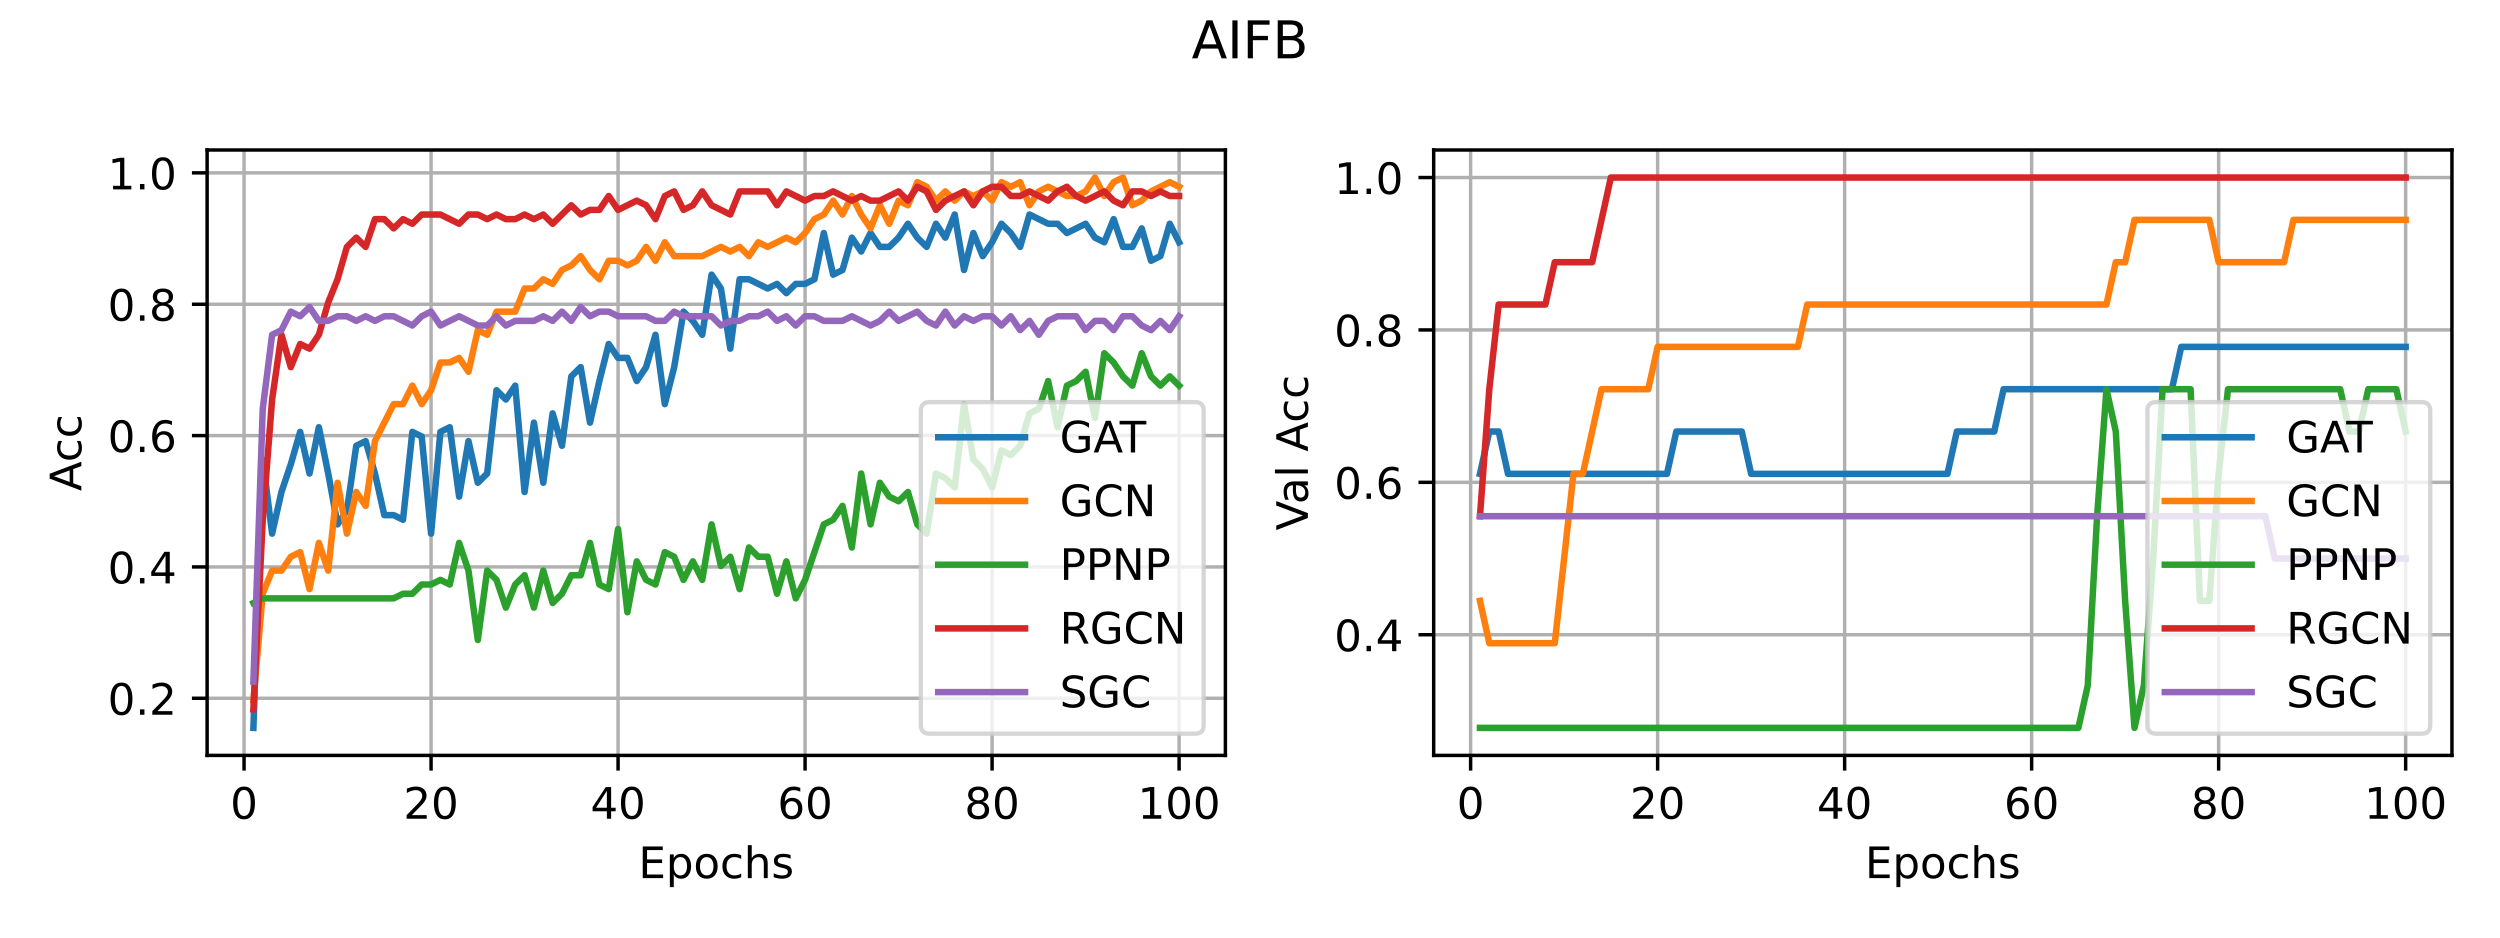 <?xml version="1.0" encoding="utf-8" standalone="no"?>
<!DOCTYPE svg PUBLIC "-//W3C//DTD SVG 1.1//EN"
  "http://www.w3.org/Graphics/SVG/1.1/DTD/svg11.dtd">
<!-- Created with matplotlib (https://matplotlib.org/) -->
<svg height="216pt" version="1.1" viewBox="0 0 576 216" width="576pt" xmlns="http://www.w3.org/2000/svg" xmlns:xlink="http://www.w3.org/1999/xlink">
 <defs>
  <style type="text/css">*{stroke-linecap:butt;stroke-linejoin:round;}</style>
 </defs>
 <g id="figure_1">
  <g id="patch_1">
   <path d="M 0 216 
L 576 216 
L 576 0 
L 0 0 
z
" style="fill:#ffffff;"/>
  </g>
  <g id="axes_1">
   <g id="patch_2">
    <path d="M 47.72 174.04 
L 282.328 174.04 
L 282.328 34.56 
L 47.72 34.56 
z
" style="fill:#ffffff;"/>
   </g>
   <g id="matplotlib.axis_1">
    <g id="xtick_1">
     <g id="line2d_1">
      <path clip-path="url(#p8d3423b5f6)" d="M 56.23 174.04 
L 56.23 34.56 
" style="fill:none;stroke:#b0b0b0;stroke-linecap:square;stroke-width:0.8;"/>
     </g>
     <g id="line2d_2">
      <defs>
       <path d="M 0 0 
L 0 3.5 
" id="mab9bb94456" style="stroke:#000000;stroke-width:0.8;"/>
      </defs>
      <g>
       <use style="stroke:#000000;stroke-width:0.8;" x="56.23" xlink:href="#mab9bb94456" y="174.04"/>
      </g>
     </g>
     <g id="text_1">
      <!-- 0 -->
      <g transform="translate(53.048 188.638)scale(0.1 -0.1)">
       <defs>
        <path d="M 31.781 66.406 
Q 24.172 66.406 20.328 58.906 
Q 16.5 51.422 16.5 36.375 
Q 16.5 21.391 20.328 13.891 
Q 24.172 6.391 31.781 6.391 
Q 39.453 6.391 43.281 13.891 
Q 47.125 21.391 47.125 36.375 
Q 47.125 51.422 43.281 58.906 
Q 39.453 66.406 31.781 66.406 
z
M 31.781 74.219 
Q 44.047 74.219 50.516 64.516 
Q 56.984 54.828 56.984 36.375 
Q 56.984 17.969 50.516 8.266 
Q 44.047 -1.422 31.781 -1.422 
Q 19.531 -1.422 13.062 8.266 
Q 6.594 17.969 6.594 36.375 
Q 6.594 54.828 13.062 64.516 
Q 19.531 74.219 31.781 74.219 
z
" id="DejaVuSans-48"/>
       </defs>
       <use xlink:href="#DejaVuSans-48"/>
      </g>
     </g>
    </g>
    <g id="xtick_2">
     <g id="line2d_3">
      <path clip-path="url(#p8d3423b5f6)" d="M 99.317 174.04 
L 99.317 34.56 
" style="fill:none;stroke:#b0b0b0;stroke-linecap:square;stroke-width:0.8;"/>
     </g>
     <g id="line2d_4">
      <g>
       <use style="stroke:#000000;stroke-width:0.8;" x="99.317" xlink:href="#mab9bb94456" y="174.04"/>
      </g>
     </g>
     <g id="text_2">
      <!-- 20 -->
      <g transform="translate(92.954 188.638)scale(0.1 -0.1)">
       <defs>
        <path d="M 19.188 8.297 
L 53.609 8.297 
L 53.609 0 
L 7.328 0 
L 7.328 8.297 
Q 12.938 14.109 22.625 23.891 
Q 32.328 33.688 34.812 36.531 
Q 39.547 41.844 41.422 45.531 
Q 43.312 49.219 43.312 52.781 
Q 43.312 58.594 39.234 62.25 
Q 35.156 65.922 28.609 65.922 
Q 23.969 65.922 18.812 64.312 
Q 13.672 62.703 7.812 59.422 
L 7.812 69.391 
Q 13.766 71.781 18.938 73 
Q 24.125 74.219 28.422 74.219 
Q 39.75 74.219 46.484 68.547 
Q 53.219 62.891 53.219 53.422 
Q 53.219 48.922 51.531 44.891 
Q 49.859 40.875 45.406 35.406 
Q 44.188 33.984 37.641 27.219 
Q 31.109 20.453 19.188 8.297 
z
" id="DejaVuSans-50"/>
       </defs>
       <use xlink:href="#DejaVuSans-50"/>
       <use x="63.623" xlink:href="#DejaVuSans-48"/>
      </g>
     </g>
    </g>
    <g id="xtick_3">
     <g id="line2d_5">
      <path clip-path="url(#p8d3423b5f6)" d="M 142.403 174.04 
L 142.403 34.56 
" style="fill:none;stroke:#b0b0b0;stroke-linecap:square;stroke-width:0.8;"/>
     </g>
     <g id="line2d_6">
      <g>
       <use style="stroke:#000000;stroke-width:0.8;" x="142.403" xlink:href="#mab9bb94456" y="174.04"/>
      </g>
     </g>
     <g id="text_3">
      <!-- 40 -->
      <g transform="translate(136.041 188.638)scale(0.1 -0.1)">
       <defs>
        <path d="M 37.797 64.312 
L 12.891 25.391 
L 37.797 25.391 
z
M 35.203 72.906 
L 47.609 72.906 
L 47.609 25.391 
L 58.016 25.391 
L 58.016 17.188 
L 47.609 17.188 
L 47.609 0 
L 37.797 0 
L 37.797 17.188 
L 4.891 17.188 
L 4.891 26.703 
z
" id="DejaVuSans-52"/>
       </defs>
       <use xlink:href="#DejaVuSans-52"/>
       <use x="63.623" xlink:href="#DejaVuSans-48"/>
      </g>
     </g>
    </g>
    <g id="xtick_4">
     <g id="line2d_7">
      <path clip-path="url(#p8d3423b5f6)" d="M 185.49 174.04 
L 185.49 34.56 
" style="fill:none;stroke:#b0b0b0;stroke-linecap:square;stroke-width:0.8;"/>
     </g>
     <g id="line2d_8">
      <g>
       <use style="stroke:#000000;stroke-width:0.8;" x="185.49" xlink:href="#mab9bb94456" y="174.04"/>
      </g>
     </g>
     <g id="text_4">
      <!-- 60 -->
      <g transform="translate(179.128 188.638)scale(0.1 -0.1)">
       <defs>
        <path d="M 33.016 40.375 
Q 26.375 40.375 22.484 35.828 
Q 18.609 31.297 18.609 23.391 
Q 18.609 15.531 22.484 10.953 
Q 26.375 6.391 33.016 6.391 
Q 39.656 6.391 43.531 10.953 
Q 47.406 15.531 47.406 23.391 
Q 47.406 31.297 43.531 35.828 
Q 39.656 40.375 33.016 40.375 
z
M 52.594 71.297 
L 52.594 62.312 
Q 48.875 64.062 45.094 64.984 
Q 41.312 65.922 37.594 65.922 
Q 27.828 65.922 22.672 59.328 
Q 17.531 52.734 16.797 39.406 
Q 19.672 43.656 24.016 45.922 
Q 28.375 48.188 33.594 48.188 
Q 44.578 48.188 50.953 41.516 
Q 57.328 34.859 57.328 23.391 
Q 57.328 12.156 50.688 5.359 
Q 44.047 -1.422 33.016 -1.422 
Q 20.359 -1.422 13.672 8.266 
Q 6.984 17.969 6.984 36.375 
Q 6.984 53.656 15.188 63.938 
Q 23.391 74.219 37.203 74.219 
Q 40.922 74.219 44.703 73.484 
Q 48.484 72.75 52.594 71.297 
z
" id="DejaVuSans-54"/>
       </defs>
       <use xlink:href="#DejaVuSans-54"/>
       <use x="63.623" xlink:href="#DejaVuSans-48"/>
      </g>
     </g>
    </g>
    <g id="xtick_5">
     <g id="line2d_9">
      <path clip-path="url(#p8d3423b5f6)" d="M 228.577 174.04 
L 228.577 34.56 
" style="fill:none;stroke:#b0b0b0;stroke-linecap:square;stroke-width:0.8;"/>
     </g>
     <g id="line2d_10">
      <g>
       <use style="stroke:#000000;stroke-width:0.8;" x="228.577" xlink:href="#mab9bb94456" y="174.04"/>
      </g>
     </g>
     <g id="text_5">
      <!-- 80 -->
      <g transform="translate(222.215 188.638)scale(0.1 -0.1)">
       <defs>
        <path d="M 31.781 34.625 
Q 24.75 34.625 20.719 30.859 
Q 16.703 27.094 16.703 20.516 
Q 16.703 13.922 20.719 10.156 
Q 24.75 6.391 31.781 6.391 
Q 38.812 6.391 42.859 10.172 
Q 46.922 13.969 46.922 20.516 
Q 46.922 27.094 42.891 30.859 
Q 38.875 34.625 31.781 34.625 
z
M 21.922 38.812 
Q 15.578 40.375 12.031 44.719 
Q 8.5 49.078 8.5 55.328 
Q 8.5 64.062 14.719 69.141 
Q 20.953 74.219 31.781 74.219 
Q 42.672 74.219 48.875 69.141 
Q 55.078 64.062 55.078 55.328 
Q 55.078 49.078 51.531 44.719 
Q 48 40.375 41.703 38.812 
Q 48.828 37.156 52.797 32.312 
Q 56.781 27.484 56.781 20.516 
Q 56.781 9.906 50.312 4.234 
Q 43.844 -1.422 31.781 -1.422 
Q 19.734 -1.422 13.25 4.234 
Q 6.781 9.906 6.781 20.516 
Q 6.781 27.484 10.781 32.312 
Q 14.797 37.156 21.922 38.812 
z
M 18.312 54.391 
Q 18.312 48.734 21.844 45.562 
Q 25.391 42.391 31.781 42.391 
Q 38.141 42.391 41.719 45.562 
Q 45.312 48.734 45.312 54.391 
Q 45.312 60.062 41.719 63.234 
Q 38.141 66.406 31.781 66.406 
Q 25.391 66.406 21.844 63.234 
Q 18.312 60.062 18.312 54.391 
z
" id="DejaVuSans-56"/>
       </defs>
       <use xlink:href="#DejaVuSans-56"/>
       <use x="63.623" xlink:href="#DejaVuSans-48"/>
      </g>
     </g>
    </g>
    <g id="xtick_6">
     <g id="line2d_11">
      <path clip-path="url(#p8d3423b5f6)" d="M 271.664 174.04 
L 271.664 34.56 
" style="fill:none;stroke:#b0b0b0;stroke-linecap:square;stroke-width:0.8;"/>
     </g>
     <g id="line2d_12">
      <g>
       <use style="stroke:#000000;stroke-width:0.8;" x="271.664" xlink:href="#mab9bb94456" y="174.04"/>
      </g>
     </g>
     <g id="text_6">
      <!-- 100 -->
      <g transform="translate(262.12 188.638)scale(0.1 -0.1)">
       <defs>
        <path d="M 12.406 8.297 
L 28.516 8.297 
L 28.516 63.922 
L 10.984 60.406 
L 10.984 69.391 
L 28.422 72.906 
L 38.281 72.906 
L 38.281 8.297 
L 54.391 8.297 
L 54.391 0 
L 12.406 0 
z
" id="DejaVuSans-49"/>
       </defs>
       <use xlink:href="#DejaVuSans-49"/>
       <use x="63.623" xlink:href="#DejaVuSans-48"/>
       <use x="127.246" xlink:href="#DejaVuSans-48"/>
      </g>
     </g>
    </g>
    <g id="text_7">
     <!-- Epochs -->
     <g transform="translate(147.108 202.317)scale(0.1 -0.1)">
      <defs>
       <path d="M 9.812 72.906 
L 55.906 72.906 
L 55.906 64.594 
L 19.672 64.594 
L 19.672 43.016 
L 54.391 43.016 
L 54.391 34.719 
L 19.672 34.719 
L 19.672 8.297 
L 56.781 8.297 
L 56.781 0 
L 9.812 0 
z
" id="DejaVuSans-69"/>
       <path d="M 18.109 8.203 
L 18.109 -20.797 
L 9.078 -20.797 
L 9.078 54.688 
L 18.109 54.688 
L 18.109 46.391 
Q 20.953 51.266 25.266 53.625 
Q 29.594 56 35.594 56 
Q 45.562 56 51.781 48.094 
Q 58.016 40.188 58.016 27.297 
Q 58.016 14.406 51.781 6.484 
Q 45.562 -1.422 35.594 -1.422 
Q 29.594 -1.422 25.266 0.953 
Q 20.953 3.328 18.109 8.203 
z
M 48.688 27.297 
Q 48.688 37.203 44.609 42.844 
Q 40.531 48.484 33.406 48.484 
Q 26.266 48.484 22.188 42.844 
Q 18.109 37.203 18.109 27.297 
Q 18.109 17.391 22.188 11.75 
Q 26.266 6.109 33.406 6.109 
Q 40.531 6.109 44.609 11.75 
Q 48.688 17.391 48.688 27.297 
z
" id="DejaVuSans-112"/>
       <path d="M 30.609 48.391 
Q 23.391 48.391 19.188 42.75 
Q 14.984 37.109 14.984 27.297 
Q 14.984 17.484 19.156 11.844 
Q 23.344 6.203 30.609 6.203 
Q 37.797 6.203 41.984 11.859 
Q 46.188 17.531 46.188 27.297 
Q 46.188 37.016 41.984 42.703 
Q 37.797 48.391 30.609 48.391 
z
M 30.609 56 
Q 42.328 56 49.016 48.375 
Q 55.719 40.766 55.719 27.297 
Q 55.719 13.875 49.016 6.219 
Q 42.328 -1.422 30.609 -1.422 
Q 18.844 -1.422 12.172 6.219 
Q 5.516 13.875 5.516 27.297 
Q 5.516 40.766 12.172 48.375 
Q 18.844 56 30.609 56 
z
" id="DejaVuSans-111"/>
       <path d="M 48.781 52.594 
L 48.781 44.188 
Q 44.969 46.297 41.141 47.344 
Q 37.312 48.391 33.406 48.391 
Q 24.656 48.391 19.812 42.844 
Q 14.984 37.312 14.984 27.297 
Q 14.984 17.281 19.812 11.734 
Q 24.656 6.203 33.406 6.203 
Q 37.312 6.203 41.141 7.25 
Q 44.969 8.297 48.781 10.406 
L 48.781 2.094 
Q 45.016 0.344 40.984 -0.531 
Q 36.969 -1.422 32.422 -1.422 
Q 20.062 -1.422 12.781 6.344 
Q 5.516 14.109 5.516 27.297 
Q 5.516 40.672 12.859 48.328 
Q 20.219 56 33.016 56 
Q 37.156 56 41.109 55.141 
Q 45.062 54.297 48.781 52.594 
z
" id="DejaVuSans-99"/>
       <path d="M 54.891 33.016 
L 54.891 0 
L 45.906 0 
L 45.906 32.719 
Q 45.906 40.484 42.875 44.328 
Q 39.844 48.188 33.797 48.188 
Q 26.516 48.188 22.312 43.547 
Q 18.109 38.922 18.109 30.906 
L 18.109 0 
L 9.078 0 
L 9.078 75.984 
L 18.109 75.984 
L 18.109 46.188 
Q 21.344 51.125 25.703 53.562 
Q 30.078 56 35.797 56 
Q 45.219 56 50.047 50.172 
Q 54.891 44.344 54.891 33.016 
z
" id="DejaVuSans-104"/>
       <path d="M 44.281 53.078 
L 44.281 44.578 
Q 40.484 46.531 36.375 47.5 
Q 32.281 48.484 27.875 48.484 
Q 21.188 48.484 17.844 46.438 
Q 14.5 44.391 14.5 40.281 
Q 14.5 37.156 16.891 35.375 
Q 19.281 33.594 26.516 31.984 
L 29.594 31.297 
Q 39.156 29.25 43.188 25.516 
Q 47.219 21.781 47.219 15.094 
Q 47.219 7.469 41.188 3.016 
Q 35.156 -1.422 24.609 -1.422 
Q 20.219 -1.422 15.453 -0.562 
Q 10.688 0.297 5.422 2 
L 5.422 11.281 
Q 10.406 8.688 15.234 7.391 
Q 20.062 6.109 24.812 6.109 
Q 31.156 6.109 34.562 8.281 
Q 37.984 10.453 37.984 14.406 
Q 37.984 18.062 35.516 20.016 
Q 33.062 21.969 24.703 23.781 
L 21.578 24.516 
Q 13.234 26.266 9.516 29.906 
Q 5.812 33.547 5.812 39.891 
Q 5.812 47.609 11.281 51.797 
Q 16.75 56 26.812 56 
Q 31.781 56 36.172 55.266 
Q 40.578 54.547 44.281 53.078 
z
" id="DejaVuSans-115"/>
      </defs>
      <use xlink:href="#DejaVuSans-69"/>
      <use x="63.184" xlink:href="#DejaVuSans-112"/>
      <use x="126.66" xlink:href="#DejaVuSans-111"/>
      <use x="187.842" xlink:href="#DejaVuSans-99"/>
      <use x="242.822" xlink:href="#DejaVuSans-104"/>
      <use x="306.201" xlink:href="#DejaVuSans-115"/>
     </g>
    </g>
   </g>
   <g id="matplotlib.axis_2">
    <g id="ytick_1">
     <g id="line2d_13">
      <path clip-path="url(#p8d3423b5f6)" d="M 47.72 160.881 
L 282.328 160.881 
" style="fill:none;stroke:#b0b0b0;stroke-linecap:square;stroke-width:0.8;"/>
     </g>
     <g id="line2d_14">
      <defs>
       <path d="M 0 0 
L -3.5 0 
" id="m5cc65607dd" style="stroke:#000000;stroke-width:0.8;"/>
      </defs>
      <g>
       <use style="stroke:#000000;stroke-width:0.8;" x="47.72" xlink:href="#m5cc65607dd" y="160.881"/>
      </g>
     </g>
     <g id="text_8">
      <!-- 0.2 -->
      <g transform="translate(24.817 164.68)scale(0.1 -0.1)">
       <defs>
        <path d="M 10.688 12.406 
L 21 12.406 
L 21 0 
L 10.688 0 
z
" id="DejaVuSans-46"/>
       </defs>
       <use xlink:href="#DejaVuSans-48"/>
       <use x="63.623" xlink:href="#DejaVuSans-46"/>
       <use x="95.41" xlink:href="#DejaVuSans-50"/>
      </g>
     </g>
    </g>
    <g id="ytick_2">
     <g id="line2d_15">
      <path clip-path="url(#p8d3423b5f6)" d="M 47.72 130.619 
L 282.328 130.619 
" style="fill:none;stroke:#b0b0b0;stroke-linecap:square;stroke-width:0.8;"/>
     </g>
     <g id="line2d_16">
      <g>
       <use style="stroke:#000000;stroke-width:0.8;" x="47.72" xlink:href="#m5cc65607dd" y="130.619"/>
      </g>
     </g>
     <g id="text_9">
      <!-- 0.4 -->
      <g transform="translate(24.817 134.418)scale(0.1 -0.1)">
       <use xlink:href="#DejaVuSans-48"/>
       <use x="63.623" xlink:href="#DejaVuSans-46"/>
       <use x="95.41" xlink:href="#DejaVuSans-52"/>
      </g>
     </g>
    </g>
    <g id="ytick_3">
     <g id="line2d_17">
      <path clip-path="url(#p8d3423b5f6)" d="M 47.72 100.357 
L 282.328 100.357 
" style="fill:none;stroke:#b0b0b0;stroke-linecap:square;stroke-width:0.8;"/>
     </g>
     <g id="line2d_18">
      <g>
       <use style="stroke:#000000;stroke-width:0.8;" x="47.72" xlink:href="#m5cc65607dd" y="100.357"/>
      </g>
     </g>
     <g id="text_10">
      <!-- 0.6 -->
      <g transform="translate(24.817 104.157)scale(0.1 -0.1)">
       <use xlink:href="#DejaVuSans-48"/>
       <use x="63.623" xlink:href="#DejaVuSans-46"/>
       <use x="95.41" xlink:href="#DejaVuSans-54"/>
      </g>
     </g>
    </g>
    <g id="ytick_4">
     <g id="line2d_19">
      <path clip-path="url(#p8d3423b5f6)" d="M 47.72 70.096 
L 282.328 70.096 
" style="fill:none;stroke:#b0b0b0;stroke-linecap:square;stroke-width:0.8;"/>
     </g>
     <g id="line2d_20">
      <g>
       <use style="stroke:#000000;stroke-width:0.8;" x="47.72" xlink:href="#m5cc65607dd" y="70.096"/>
      </g>
     </g>
     <g id="text_11">
      <!-- 0.8 -->
      <g transform="translate(24.817 73.895)scale(0.1 -0.1)">
       <use xlink:href="#DejaVuSans-48"/>
       <use x="63.623" xlink:href="#DejaVuSans-46"/>
       <use x="95.41" xlink:href="#DejaVuSans-56"/>
      </g>
     </g>
    </g>
    <g id="ytick_5">
     <g id="line2d_21">
      <path clip-path="url(#p8d3423b5f6)" d="M 47.72 39.834 
L 282.328 39.834 
" style="fill:none;stroke:#b0b0b0;stroke-linecap:square;stroke-width:0.8;"/>
     </g>
     <g id="line2d_22">
      <g>
       <use style="stroke:#000000;stroke-width:0.8;" x="47.72" xlink:href="#m5cc65607dd" y="39.834"/>
      </g>
     </g>
     <g id="text_12">
      <!-- 1.0 -->
      <g transform="translate(24.817 43.634)scale(0.1 -0.1)">
       <use xlink:href="#DejaVuSans-49"/>
       <use x="63.623" xlink:href="#DejaVuSans-46"/>
       <use x="95.41" xlink:href="#DejaVuSans-48"/>
      </g>
     </g>
    </g>
    <g id="text_13">
     <!-- Acc -->
     <g transform="translate(18.737 113.131)rotate(-90)scale(0.1 -0.1)">
      <defs>
       <path d="M 34.188 63.188 
L 20.797 26.906 
L 47.609 26.906 
z
M 28.609 72.906 
L 39.797 72.906 
L 67.578 0 
L 57.328 0 
L 50.688 18.703 
L 17.828 18.703 
L 11.188 0 
L 0.781 0 
z
" id="DejaVuSans-65"/>
      </defs>
      <use xlink:href="#DejaVuSans-65"/>
      <use x="66.658" xlink:href="#DejaVuSans-99"/>
      <use x="121.639" xlink:href="#DejaVuSans-99"/>
     </g>
    </g>
   </g>
   <g id="line2d_23">
    <path clip-path="url(#p8d3423b5f6)" d="M 58.384 167.7 
L 60.538 105.898 
L 62.693 122.947 
L 64.847 113.357 
L 67.001 106.964 
L 69.156 99.505 
L 71.31 109.095 
L 73.464 98.439 
L 75.619 109.095 
L 77.773 120.816 
L 79.927 117.619 
L 82.082 102.702 
L 84.236 101.636 
L 86.39 109.095 
L 88.545 118.685 
L 90.699 118.685 
L 92.854 119.75 
L 95.008 99.505 
L 97.162 100.571 
L 99.317 122.947 
L 101.471 99.505 
L 103.625 98.439 
L 105.78 114.423 
L 107.934 101.636 
L 110.088 111.226 
L 112.243 109.095 
L 114.397 89.915 
L 116.551 92.046 
L 118.706 88.85 
L 120.86 113.357 
L 123.014 97.374 
L 125.169 111.226 
L 127.323 95.243 
L 129.477 102.702 
L 131.632 86.718 
L 133.786 84.587 
L 135.94 97.374 
L 138.095 87.784 
L 140.249 79.26 
L 142.403 82.456 
L 144.558 82.456 
L 146.712 87.784 
L 148.866 84.587 
L 151.021 77.129 
L 153.175 93.112 
L 155.33 84.587 
L 157.484 71.801 
L 159.638 73.932 
L 161.793 77.129 
L 163.947 63.276 
L 166.101 66.473 
L 168.256 80.325 
L 170.41 64.342 
L 172.564 64.342 
L 174.719 65.408 
L 176.873 66.473 
L 179.027 65.408 
L 181.182 67.539 
L 183.336 65.408 
L 185.49 65.408 
L 187.645 64.342 
L 189.799 53.687 
L 191.953 63.276 
L 194.108 62.211 
L 196.262 54.752 
L 198.416 57.949 
L 200.571 53.687 
L 202.725 56.883 
L 204.879 56.883 
L 207.034 54.752 
L 209.188 51.555 
L 211.342 54.752 
L 213.497 56.883 
L 215.651 51.555 
L 217.806 54.752 
L 219.96 49.424 
L 222.114 62.211 
L 224.269 53.687 
L 226.423 59.014 
L 228.577 55.818 
L 230.732 51.555 
L 232.886 53.687 
L 235.04 56.883 
L 237.195 49.424 
L 239.349 50.49 
L 241.503 51.555 
L 243.658 51.555 
L 245.812 53.687 
L 247.966 52.621 
L 250.121 51.555 
L 252.275 54.752 
L 254.429 55.818 
L 256.584 50.49 
L 258.738 56.883 
L 260.892 56.883 
L 263.047 52.621 
L 265.201 60.08 
L 267.355 59.014 
L 269.51 51.555 
L 271.664 55.818 
" style="fill:none;stroke:#1f77b4;stroke-linecap:square;stroke-width:1.5;"/>
   </g>
   <g id="line2d_24">
    <path clip-path="url(#p8d3423b5f6)" d="M 58.384 161.307 
L 60.538 136.799 
L 62.693 131.471 
L 64.847 131.471 
L 67.001 128.275 
L 69.156 127.209 
L 71.31 135.734 
L 73.464 125.078 
L 75.619 131.471 
L 77.773 111.226 
L 79.927 122.947 
L 82.082 113.357 
L 84.236 116.554 
L 86.39 101.636 
L 88.545 97.374 
L 90.699 93.112 
L 92.854 93.112 
L 95.008 88.85 
L 97.162 93.112 
L 99.317 89.915 
L 101.471 83.522 
L 103.625 83.522 
L 105.78 82.456 
L 107.934 85.653 
L 110.088 76.063 
L 112.243 77.129 
L 114.397 71.801 
L 116.551 71.801 
L 118.706 71.801 
L 120.86 66.473 
L 123.014 66.473 
L 125.169 64.342 
L 127.323 65.408 
L 129.477 62.211 
L 131.632 61.145 
L 133.786 59.014 
L 135.94 62.211 
L 138.095 64.342 
L 140.249 60.08 
L 142.403 60.08 
L 144.558 61.145 
L 146.712 60.08 
L 148.866 56.883 
L 151.021 60.08 
L 153.175 55.818 
L 155.33 59.014 
L 157.484 59.014 
L 159.638 59.014 
L 161.793 59.014 
L 163.947 57.949 
L 166.101 56.883 
L 168.256 57.949 
L 170.41 56.883 
L 172.564 59.014 
L 174.719 55.818 
L 176.873 56.883 
L 179.027 55.818 
L 181.182 54.752 
L 183.336 55.818 
L 185.49 53.687 
L 187.645 50.49 
L 189.799 49.424 
L 191.953 46.228 
L 194.108 49.424 
L 196.262 45.162 
L 198.416 49.424 
L 200.571 52.621 
L 202.725 47.293 
L 204.879 51.555 
L 207.034 46.228 
L 209.188 47.293 
L 211.342 41.966 
L 213.497 43.031 
L 215.651 46.228 
L 217.806 44.097 
L 219.96 46.228 
L 222.114 44.097 
L 224.269 45.162 
L 226.423 44.097 
L 228.577 46.228 
L 230.732 41.966 
L 232.886 43.031 
L 235.04 41.966 
L 237.195 47.293 
L 239.349 44.097 
L 241.503 43.031 
L 243.658 44.097 
L 245.812 45.162 
L 247.966 45.162 
L 250.121 44.097 
L 252.275 40.9 
L 254.429 45.162 
L 256.584 41.966 
L 258.738 40.9 
L 260.892 47.293 
L 263.047 46.228 
L 265.201 44.097 
L 267.355 43.031 
L 269.51 41.966 
L 271.664 43.031 
" style="fill:none;stroke:#ff7f0e;stroke-linecap:square;stroke-width:1.5;"/>
   </g>
   <g id="line2d_25">
    <path clip-path="url(#p8d3423b5f6)" d="M 58.384 138.93 
L 60.538 137.865 
L 62.693 137.865 
L 64.847 137.865 
L 67.001 137.865 
L 69.156 137.865 
L 71.31 137.865 
L 73.464 137.865 
L 75.619 137.865 
L 77.773 137.865 
L 79.927 137.865 
L 82.082 137.865 
L 84.236 137.865 
L 86.39 137.865 
L 88.545 137.865 
L 90.699 137.865 
L 92.854 136.799 
L 95.008 136.799 
L 97.162 134.668 
L 99.317 134.668 
L 101.471 133.603 
L 103.625 134.668 
L 105.78 125.078 
L 107.934 131.471 
L 110.088 147.455 
L 112.243 131.471 
L 114.397 133.603 
L 116.551 139.996 
L 118.706 134.668 
L 120.86 132.537 
L 123.014 139.996 
L 125.169 131.471 
L 127.323 138.93 
L 129.477 136.799 
L 131.632 132.537 
L 133.786 132.537 
L 135.94 125.078 
L 138.095 134.668 
L 140.249 135.734 
L 142.403 121.882 
L 144.558 141.061 
L 146.712 129.34 
L 148.866 133.603 
L 151.021 134.668 
L 153.175 127.209 
L 155.33 128.275 
L 157.484 133.603 
L 159.638 129.34 
L 161.793 133.603 
L 163.947 120.816 
L 166.101 130.406 
L 168.256 128.275 
L 170.41 135.734 
L 172.564 126.144 
L 174.719 128.275 
L 176.873 128.275 
L 179.027 136.799 
L 181.182 129.34 
L 183.336 137.865 
L 185.49 133.603 
L 187.645 127.209 
L 189.799 120.816 
L 191.953 119.75 
L 194.108 116.554 
L 196.262 126.144 
L 198.416 109.095 
L 200.571 120.816 
L 202.725 111.226 
L 204.879 114.423 
L 207.034 115.488 
L 209.188 113.357 
L 211.342 120.816 
L 213.497 122.947 
L 215.651 109.095 
L 217.806 110.161 
L 219.96 112.292 
L 222.114 93.112 
L 224.269 105.898 
L 226.423 108.029 
L 228.577 112.292 
L 230.732 103.767 
L 232.886 104.833 
L 235.04 102.702 
L 237.195 95.243 
L 239.349 94.177 
L 241.503 87.784 
L 243.658 98.439 
L 245.812 88.85 
L 247.966 87.784 
L 250.121 85.653 
L 252.275 96.308 
L 254.429 81.391 
L 256.584 83.522 
L 258.738 86.718 
L 260.892 88.85 
L 263.047 81.391 
L 265.201 86.718 
L 267.355 88.85 
L 269.51 86.718 
L 271.664 88.85 
" style="fill:none;stroke:#2ca02c;stroke-linecap:square;stroke-width:1.5;"/>
   </g>
   <g id="line2d_26">
    <path clip-path="url(#p8d3423b5f6)" d="M 58.384 163.438 
L 60.538 119.75 
L 62.693 92.046 
L 64.847 77.129 
L 67.001 84.587 
L 69.156 79.26 
L 71.31 80.325 
L 73.464 77.129 
L 75.619 69.67 
L 77.773 64.342 
L 79.927 56.883 
L 82.082 54.752 
L 84.236 56.883 
L 86.39 50.49 
L 88.545 50.49 
L 90.699 52.621 
L 92.854 50.49 
L 95.008 51.555 
L 97.162 49.424 
L 99.317 49.424 
L 101.471 49.424 
L 103.625 50.49 
L 105.78 51.555 
L 107.934 49.424 
L 110.088 49.424 
L 112.243 50.49 
L 114.397 49.424 
L 116.551 50.49 
L 118.706 50.49 
L 120.86 49.424 
L 123.014 50.49 
L 125.169 49.424 
L 127.323 51.555 
L 129.477 49.424 
L 131.632 47.293 
L 133.786 49.424 
L 135.94 48.359 
L 138.095 48.359 
L 140.249 45.162 
L 142.403 48.359 
L 144.558 47.293 
L 146.712 46.228 
L 148.866 47.293 
L 151.021 50.49 
L 153.175 45.162 
L 155.33 44.097 
L 157.484 48.359 
L 159.638 47.293 
L 161.793 44.097 
L 163.947 47.293 
L 166.101 48.359 
L 168.256 49.424 
L 170.41 44.097 
L 172.564 44.097 
L 174.719 44.097 
L 176.873 44.097 
L 179.027 47.293 
L 181.182 44.097 
L 183.336 45.162 
L 185.49 46.228 
L 187.645 45.162 
L 189.799 45.162 
L 191.953 44.097 
L 194.108 45.162 
L 196.262 46.228 
L 198.416 45.162 
L 200.571 46.228 
L 202.725 46.228 
L 204.879 45.162 
L 207.034 44.097 
L 209.188 46.228 
L 211.342 43.031 
L 213.497 44.097 
L 215.651 48.359 
L 217.806 46.228 
L 219.96 45.162 
L 222.114 44.097 
L 224.269 47.293 
L 226.423 44.097 
L 228.577 43.031 
L 230.732 43.031 
L 232.886 45.162 
L 235.04 45.162 
L 237.195 44.097 
L 239.349 45.162 
L 241.503 46.228 
L 243.658 44.097 
L 245.812 43.031 
L 247.966 45.162 
L 250.121 46.228 
L 252.275 45.162 
L 254.429 44.097 
L 256.584 46.228 
L 258.738 47.293 
L 260.892 44.097 
L 263.047 44.097 
L 265.201 45.162 
L 267.355 44.097 
L 269.51 45.162 
L 271.664 45.162 
" style="fill:none;stroke:#d62728;stroke-linecap:square;stroke-width:1.5;"/>
   </g>
   <g id="line2d_27">
    <path clip-path="url(#p8d3423b5f6)" d="M 58.384 157.045 
L 60.538 94.177 
L 62.693 77.129 
L 64.847 76.063 
L 67.001 71.801 
L 69.156 72.866 
L 71.31 70.735 
L 73.464 73.932 
L 75.619 73.932 
L 77.773 72.866 
L 79.927 72.866 
L 82.082 73.932 
L 84.236 72.866 
L 86.39 73.932 
L 88.545 72.866 
L 90.699 72.866 
L 92.854 73.932 
L 95.008 74.997 
L 97.162 72.866 
L 99.317 71.801 
L 101.471 74.997 
L 103.625 73.932 
L 105.78 72.866 
L 107.934 73.932 
L 110.088 74.997 
L 112.243 74.997 
L 114.397 72.866 
L 116.551 74.997 
L 118.706 73.932 
L 120.86 73.932 
L 123.014 73.932 
L 125.169 72.866 
L 127.323 73.932 
L 129.477 71.801 
L 131.632 73.932 
L 133.786 70.735 
L 135.94 72.866 
L 138.095 71.801 
L 140.249 71.801 
L 142.403 72.866 
L 144.558 72.866 
L 146.712 72.866 
L 148.866 72.866 
L 151.021 73.932 
L 153.175 73.932 
L 155.33 71.801 
L 157.484 72.866 
L 159.638 72.866 
L 161.793 72.866 
L 163.947 72.866 
L 166.101 74.997 
L 168.256 73.932 
L 170.41 73.932 
L 172.564 72.866 
L 174.719 72.866 
L 176.873 71.801 
L 179.027 73.932 
L 181.182 72.866 
L 183.336 74.997 
L 185.49 72.866 
L 187.645 72.866 
L 189.799 73.932 
L 191.953 73.932 
L 194.108 73.932 
L 196.262 72.866 
L 198.416 73.932 
L 200.571 74.997 
L 202.725 73.932 
L 204.879 71.801 
L 207.034 73.932 
L 209.188 72.866 
L 211.342 71.801 
L 213.497 73.932 
L 215.651 74.997 
L 217.806 71.801 
L 219.96 74.997 
L 222.114 72.866 
L 224.269 73.932 
L 226.423 72.866 
L 228.577 72.866 
L 230.732 74.997 
L 232.886 72.866 
L 235.04 76.063 
L 237.195 73.932 
L 239.349 77.129 
L 241.503 73.932 
L 243.658 72.866 
L 245.812 72.866 
L 247.966 72.866 
L 250.121 76.063 
L 252.275 73.932 
L 254.429 73.932 
L 256.584 76.063 
L 258.738 72.866 
L 260.892 72.866 
L 263.047 74.997 
L 265.201 76.063 
L 267.355 73.932 
L 269.51 76.063 
L 271.664 72.866 
" style="fill:none;stroke:#9467bd;stroke-linecap:square;stroke-width:1.5;"/>
   </g>
   <g id="patch_3">
    <path d="M 47.72 174.04 
L 47.72 34.56 
" style="fill:none;stroke:#000000;stroke-linecap:square;stroke-linejoin:miter;stroke-width:0.8;"/>
   </g>
   <g id="patch_4">
    <path d="M 282.328 174.04 
L 282.328 34.56 
" style="fill:none;stroke:#000000;stroke-linecap:square;stroke-linejoin:miter;stroke-width:0.8;"/>
   </g>
   <g id="patch_5">
    <path d="M 47.72 174.04 
L 282.328 174.04 
" style="fill:none;stroke:#000000;stroke-linecap:square;stroke-linejoin:miter;stroke-width:0.8;"/>
   </g>
   <g id="patch_6">
    <path d="M 47.72 34.56 
L 282.328 34.56 
" style="fill:none;stroke:#000000;stroke-linecap:square;stroke-linejoin:miter;stroke-width:0.8;"/>
   </g>
   <g id="legend_1">
    <g id="patch_7">
     <path d="M 214.167 169.04 
L 275.328 169.04 
Q 277.328 169.04 277.328 167.04 
L 277.328 94.649 
Q 277.328 92.649 275.328 92.649 
L 214.167 92.649 
Q 212.167 92.649 212.167 94.649 
L 212.167 167.04 
Q 212.167 169.04 214.167 169.04 
z
" style="fill:#ffffff;opacity:0.8;stroke:#cccccc;stroke-linejoin:miter;"/>
    </g>
    <g id="line2d_28">
     <path d="M 216.167 100.748 
L 236.167 100.748 
" style="fill:none;stroke:#1f77b4;stroke-linecap:square;stroke-width:1.5;"/>
    </g>
    <g id="line2d_29"/>
    <g id="text_14">
     <!-- GAT -->
     <g transform="translate(244.167 104.248)scale(0.1 -0.1)">
      <defs>
       <path d="M 59.516 10.406 
L 59.516 29.984 
L 43.406 29.984 
L 43.406 38.094 
L 69.281 38.094 
L 69.281 6.781 
Q 63.578 2.734 56.688 0.656 
Q 49.812 -1.422 42 -1.422 
Q 24.906 -1.422 15.25 8.562 
Q 5.609 18.562 5.609 36.375 
Q 5.609 54.25 15.25 64.234 
Q 24.906 74.219 42 74.219 
Q 49.125 74.219 55.547 72.453 
Q 61.969 70.703 67.391 67.281 
L 67.391 56.781 
Q 61.922 61.422 55.766 63.766 
Q 49.609 66.109 42.828 66.109 
Q 29.438 66.109 22.719 58.641 
Q 16.016 51.172 16.016 36.375 
Q 16.016 21.625 22.719 14.156 
Q 29.438 6.688 42.828 6.688 
Q 48.047 6.688 52.141 7.594 
Q 56.25 8.5 59.516 10.406 
z
" id="DejaVuSans-71"/>
       <path d="M -0.297 72.906 
L 61.375 72.906 
L 61.375 64.594 
L 35.5 64.594 
L 35.5 0 
L 25.594 0 
L 25.594 64.594 
L -0.297 64.594 
z
" id="DejaVuSans-84"/>
      </defs>
      <use xlink:href="#DejaVuSans-71"/>
      <use x="77.49" xlink:href="#DejaVuSans-65"/>
      <use x="138.148" xlink:href="#DejaVuSans-84"/>
     </g>
    </g>
    <g id="line2d_30">
     <path d="M 216.167 115.426 
L 236.167 115.426 
" style="fill:none;stroke:#ff7f0e;stroke-linecap:square;stroke-width:1.5;"/>
    </g>
    <g id="line2d_31"/>
    <g id="text_15">
     <!-- GCN -->
     <g transform="translate(244.167 118.926)scale(0.1 -0.1)">
      <defs>
       <path d="M 64.406 67.281 
L 64.406 56.891 
Q 59.422 61.531 53.781 63.812 
Q 48.141 66.109 41.797 66.109 
Q 29.297 66.109 22.656 58.469 
Q 16.016 50.828 16.016 36.375 
Q 16.016 21.969 22.656 14.328 
Q 29.297 6.688 41.797 6.688 
Q 48.141 6.688 53.781 8.984 
Q 59.422 11.281 64.406 15.922 
L 64.406 5.609 
Q 59.234 2.094 53.438 0.328 
Q 47.656 -1.422 41.219 -1.422 
Q 24.656 -1.422 15.125 8.703 
Q 5.609 18.844 5.609 36.375 
Q 5.609 53.953 15.125 64.078 
Q 24.656 74.219 41.219 74.219 
Q 47.75 74.219 53.531 72.484 
Q 59.328 70.75 64.406 67.281 
z
" id="DejaVuSans-67"/>
       <path d="M 9.812 72.906 
L 23.094 72.906 
L 55.422 11.922 
L 55.422 72.906 
L 64.984 72.906 
L 64.984 0 
L 51.703 0 
L 19.391 60.984 
L 19.391 0 
L 9.812 0 
z
" id="DejaVuSans-78"/>
      </defs>
      <use xlink:href="#DejaVuSans-71"/>
      <use x="77.49" xlink:href="#DejaVuSans-67"/>
      <use x="147.314" xlink:href="#DejaVuSans-78"/>
     </g>
    </g>
    <g id="line2d_32">
     <path d="M 216.167 130.104 
L 236.167 130.104 
" style="fill:none;stroke:#2ca02c;stroke-linecap:square;stroke-width:1.5;"/>
    </g>
    <g id="line2d_33"/>
    <g id="text_16">
     <!-- PPNP -->
     <g transform="translate(244.167 133.604)scale(0.1 -0.1)">
      <defs>
       <path d="M 19.672 64.797 
L 19.672 37.406 
L 32.078 37.406 
Q 38.969 37.406 42.719 40.969 
Q 46.484 44.531 46.484 51.125 
Q 46.484 57.672 42.719 61.234 
Q 38.969 64.797 32.078 64.797 
z
M 9.812 72.906 
L 32.078 72.906 
Q 44.344 72.906 50.609 67.359 
Q 56.891 61.812 56.891 51.125 
Q 56.891 40.328 50.609 34.812 
Q 44.344 29.297 32.078 29.297 
L 19.672 29.297 
L 19.672 0 
L 9.812 0 
z
" id="DejaVuSans-80"/>
      </defs>
      <use xlink:href="#DejaVuSans-80"/>
      <use x="60.303" xlink:href="#DejaVuSans-80"/>
      <use x="120.605" xlink:href="#DejaVuSans-78"/>
      <use x="195.41" xlink:href="#DejaVuSans-80"/>
     </g>
    </g>
    <g id="line2d_34">
     <path d="M 216.167 144.782 
L 236.167 144.782 
" style="fill:none;stroke:#d62728;stroke-linecap:square;stroke-width:1.5;"/>
    </g>
    <g id="line2d_35"/>
    <g id="text_17">
     <!-- RGCN -->
     <g transform="translate(244.167 148.282)scale(0.1 -0.1)">
      <defs>
       <path d="M 44.391 34.188 
Q 47.562 33.109 50.562 29.594 
Q 53.562 26.078 56.594 19.922 
L 66.609 0 
L 56 0 
L 46.688 18.703 
Q 43.062 26.031 39.672 28.422 
Q 36.281 30.812 30.422 30.812 
L 19.672 30.812 
L 19.672 0 
L 9.812 0 
L 9.812 72.906 
L 32.078 72.906 
Q 44.578 72.906 50.734 67.672 
Q 56.891 62.453 56.891 51.906 
Q 56.891 45.016 53.688 40.469 
Q 50.484 35.938 44.391 34.188 
z
M 19.672 64.797 
L 19.672 38.922 
L 32.078 38.922 
Q 39.203 38.922 42.844 42.219 
Q 46.484 45.516 46.484 51.906 
Q 46.484 58.297 42.844 61.547 
Q 39.203 64.797 32.078 64.797 
z
" id="DejaVuSans-82"/>
      </defs>
      <use xlink:href="#DejaVuSans-82"/>
      <use x="69.482" xlink:href="#DejaVuSans-71"/>
      <use x="146.973" xlink:href="#DejaVuSans-67"/>
      <use x="216.797" xlink:href="#DejaVuSans-78"/>
     </g>
    </g>
    <g id="line2d_36">
     <path d="M 216.167 159.46 
L 236.167 159.46 
" style="fill:none;stroke:#9467bd;stroke-linecap:square;stroke-width:1.5;"/>
    </g>
    <g id="line2d_37"/>
    <g id="text_18">
     <!-- SGC -->
     <g transform="translate(244.167 162.96)scale(0.1 -0.1)">
      <defs>
       <path d="M 53.516 70.516 
L 53.516 60.891 
Q 47.906 63.578 42.922 64.891 
Q 37.938 66.219 33.297 66.219 
Q 25.25 66.219 20.875 63.094 
Q 16.5 59.969 16.5 54.203 
Q 16.5 49.359 19.406 46.891 
Q 22.312 44.438 30.422 42.922 
L 36.375 41.703 
Q 47.406 39.594 52.656 34.297 
Q 57.906 29 57.906 20.125 
Q 57.906 9.516 50.797 4.047 
Q 43.703 -1.422 29.984 -1.422 
Q 24.812 -1.422 18.969 -0.25 
Q 13.141 0.922 6.891 3.219 
L 6.891 13.375 
Q 12.891 10.016 18.656 8.297 
Q 24.422 6.594 29.984 6.594 
Q 38.422 6.594 43.016 9.906 
Q 47.609 13.234 47.609 19.391 
Q 47.609 24.75 44.312 27.781 
Q 41.016 30.812 33.5 32.328 
L 27.484 33.5 
Q 16.453 35.688 11.516 40.375 
Q 6.594 45.062 6.594 53.422 
Q 6.594 63.094 13.406 68.656 
Q 20.219 74.219 32.172 74.219 
Q 37.312 74.219 42.625 73.281 
Q 47.953 72.359 53.516 70.516 
z
" id="DejaVuSans-83"/>
      </defs>
      <use xlink:href="#DejaVuSans-83"/>
      <use x="63.477" xlink:href="#DejaVuSans-71"/>
      <use x="140.967" xlink:href="#DejaVuSans-67"/>
     </g>
    </g>
   </g>
  </g>
  <g id="axes_2">
   <g id="patch_8">
    <path d="M 330.32 174.04 
L 564.928 174.04 
L 564.928 34.56 
L 330.32 34.56 
z
" style="fill:#ffffff;"/>
   </g>
   <g id="matplotlib.axis_3">
    <g id="xtick_7">
     <g id="line2d_38">
      <path clip-path="url(#p96877a8c0e)" d="M 338.83 174.04 
L 338.83 34.56 
" style="fill:none;stroke:#b0b0b0;stroke-linecap:square;stroke-width:0.8;"/>
     </g>
     <g id="line2d_39">
      <g>
       <use style="stroke:#000000;stroke-width:0.8;" x="338.83" xlink:href="#mab9bb94456" y="174.04"/>
      </g>
     </g>
     <g id="text_19">
      <!-- 0 -->
      <g transform="translate(335.648 188.638)scale(0.1 -0.1)">
       <use xlink:href="#DejaVuSans-48"/>
      </g>
     </g>
    </g>
    <g id="xtick_8">
     <g id="line2d_40">
      <path clip-path="url(#p96877a8c0e)" d="M 381.917 174.04 
L 381.917 34.56 
" style="fill:none;stroke:#b0b0b0;stroke-linecap:square;stroke-width:0.8;"/>
     </g>
     <g id="line2d_41">
      <g>
       <use style="stroke:#000000;stroke-width:0.8;" x="381.917" xlink:href="#mab9bb94456" y="174.04"/>
      </g>
     </g>
     <g id="text_20">
      <!-- 20 -->
      <g transform="translate(375.554 188.638)scale(0.1 -0.1)">
       <use xlink:href="#DejaVuSans-50"/>
       <use x="63.623" xlink:href="#DejaVuSans-48"/>
      </g>
     </g>
    </g>
    <g id="xtick_9">
     <g id="line2d_42">
      <path clip-path="url(#p96877a8c0e)" d="M 425.003 174.04 
L 425.003 34.56 
" style="fill:none;stroke:#b0b0b0;stroke-linecap:square;stroke-width:0.8;"/>
     </g>
     <g id="line2d_43">
      <g>
       <use style="stroke:#000000;stroke-width:0.8;" x="425.003" xlink:href="#mab9bb94456" y="174.04"/>
      </g>
     </g>
     <g id="text_21">
      <!-- 40 -->
      <g transform="translate(418.641 188.638)scale(0.1 -0.1)">
       <use xlink:href="#DejaVuSans-52"/>
       <use x="63.623" xlink:href="#DejaVuSans-48"/>
      </g>
     </g>
    </g>
    <g id="xtick_10">
     <g id="line2d_44">
      <path clip-path="url(#p96877a8c0e)" d="M 468.09 174.04 
L 468.09 34.56 
" style="fill:none;stroke:#b0b0b0;stroke-linecap:square;stroke-width:0.8;"/>
     </g>
     <g id="line2d_45">
      <g>
       <use style="stroke:#000000;stroke-width:0.8;" x="468.09" xlink:href="#mab9bb94456" y="174.04"/>
      </g>
     </g>
     <g id="text_22">
      <!-- 60 -->
      <g transform="translate(461.728 188.638)scale(0.1 -0.1)">
       <use xlink:href="#DejaVuSans-54"/>
       <use x="63.623" xlink:href="#DejaVuSans-48"/>
      </g>
     </g>
    </g>
    <g id="xtick_11">
     <g id="line2d_46">
      <path clip-path="url(#p96877a8c0e)" d="M 511.177 174.04 
L 511.177 34.56 
" style="fill:none;stroke:#b0b0b0;stroke-linecap:square;stroke-width:0.8;"/>
     </g>
     <g id="line2d_47">
      <g>
       <use style="stroke:#000000;stroke-width:0.8;" x="511.177" xlink:href="#mab9bb94456" y="174.04"/>
      </g>
     </g>
     <g id="text_23">
      <!-- 80 -->
      <g transform="translate(504.815 188.638)scale(0.1 -0.1)">
       <use xlink:href="#DejaVuSans-56"/>
       <use x="63.623" xlink:href="#DejaVuSans-48"/>
      </g>
     </g>
    </g>
    <g id="xtick_12">
     <g id="line2d_48">
      <path clip-path="url(#p96877a8c0e)" d="M 554.264 174.04 
L 554.264 34.56 
" style="fill:none;stroke:#b0b0b0;stroke-linecap:square;stroke-width:0.8;"/>
     </g>
     <g id="line2d_49">
      <g>
       <use style="stroke:#000000;stroke-width:0.8;" x="554.264" xlink:href="#mab9bb94456" y="174.04"/>
      </g>
     </g>
     <g id="text_24">
      <!-- 100 -->
      <g transform="translate(544.72 188.638)scale(0.1 -0.1)">
       <use xlink:href="#DejaVuSans-49"/>
       <use x="63.623" xlink:href="#DejaVuSans-48"/>
       <use x="127.246" xlink:href="#DejaVuSans-48"/>
      </g>
     </g>
    </g>
    <g id="text_25">
     <!-- Epochs -->
     <g transform="translate(429.708 202.317)scale(0.1 -0.1)">
      <use xlink:href="#DejaVuSans-69"/>
      <use x="63.184" xlink:href="#DejaVuSans-112"/>
      <use x="126.66" xlink:href="#DejaVuSans-111"/>
      <use x="187.842" xlink:href="#DejaVuSans-99"/>
      <use x="242.822" xlink:href="#DejaVuSans-104"/>
      <use x="306.201" xlink:href="#DejaVuSans-115"/>
     </g>
    </g>
   </g>
   <g id="matplotlib.axis_4">
    <g id="ytick_6">
     <g id="line2d_50">
      <path clip-path="url(#p96877a8c0e)" d="M 330.32 146.242 
L 564.928 146.242 
" style="fill:none;stroke:#b0b0b0;stroke-linecap:square;stroke-width:0.8;"/>
     </g>
     <g id="line2d_51">
      <g>
       <use style="stroke:#000000;stroke-width:0.8;" x="330.32" xlink:href="#m5cc65607dd" y="146.242"/>
      </g>
     </g>
     <g id="text_26">
      <!-- 0.4 -->
      <g transform="translate(307.417 150.041)scale(0.1 -0.1)">
       <use xlink:href="#DejaVuSans-48"/>
       <use x="63.623" xlink:href="#DejaVuSans-46"/>
       <use x="95.41" xlink:href="#DejaVuSans-52"/>
      </g>
     </g>
    </g>
    <g id="ytick_7">
     <g id="line2d_52">
      <path clip-path="url(#p96877a8c0e)" d="M 330.32 111.128 
L 564.928 111.128 
" style="fill:none;stroke:#b0b0b0;stroke-linecap:square;stroke-width:0.8;"/>
     </g>
     <g id="line2d_53">
      <g>
       <use style="stroke:#000000;stroke-width:0.8;" x="330.32" xlink:href="#m5cc65607dd" y="111.128"/>
      </g>
     </g>
     <g id="text_27">
      <!-- 0.6 -->
      <g transform="translate(307.417 114.927)scale(0.1 -0.1)">
       <use xlink:href="#DejaVuSans-48"/>
       <use x="63.623" xlink:href="#DejaVuSans-46"/>
       <use x="95.41" xlink:href="#DejaVuSans-54"/>
      </g>
     </g>
    </g>
    <g id="ytick_8">
     <g id="line2d_54">
      <path clip-path="url(#p96877a8c0e)" d="M 330.32 76.014 
L 564.928 76.014 
" style="fill:none;stroke:#b0b0b0;stroke-linecap:square;stroke-width:0.8;"/>
     </g>
     <g id="line2d_55">
      <g>
       <use style="stroke:#000000;stroke-width:0.8;" x="330.32" xlink:href="#m5cc65607dd" y="76.014"/>
      </g>
     </g>
     <g id="text_28">
      <!-- 0.8 -->
      <g transform="translate(307.417 79.813)scale(0.1 -0.1)">
       <use xlink:href="#DejaVuSans-48"/>
       <use x="63.623" xlink:href="#DejaVuSans-46"/>
       <use x="95.41" xlink:href="#DejaVuSans-56"/>
      </g>
     </g>
    </g>
    <g id="ytick_9">
     <g id="line2d_56">
      <path clip-path="url(#p96877a8c0e)" d="M 330.32 40.9 
L 564.928 40.9 
" style="fill:none;stroke:#b0b0b0;stroke-linecap:square;stroke-width:0.8;"/>
     </g>
     <g id="line2d_57">
      <g>
       <use style="stroke:#000000;stroke-width:0.8;" x="330.32" xlink:href="#m5cc65607dd" y="40.9"/>
      </g>
     </g>
     <g id="text_29">
      <!-- 1.0 -->
      <g transform="translate(307.417 44.699)scale(0.1 -0.1)">
       <use xlink:href="#DejaVuSans-49"/>
       <use x="63.623" xlink:href="#DejaVuSans-46"/>
       <use x="95.41" xlink:href="#DejaVuSans-48"/>
      </g>
     </g>
    </g>
    <g id="text_30">
     <!-- Val Acc -->
     <g transform="translate(301.337 122.206)rotate(-90)scale(0.1 -0.1)">
      <defs>
       <path d="M 28.609 0 
L 0.781 72.906 
L 11.078 72.906 
L 34.188 11.531 
L 57.328 72.906 
L 67.578 72.906 
L 39.797 0 
z
" id="DejaVuSans-86"/>
       <path d="M 34.281 27.484 
Q 23.391 27.484 19.188 25 
Q 14.984 22.516 14.984 16.5 
Q 14.984 11.719 18.141 8.906 
Q 21.297 6.109 26.703 6.109 
Q 34.188 6.109 38.703 11.406 
Q 43.219 16.703 43.219 25.484 
L 43.219 27.484 
z
M 52.203 31.203 
L 52.203 0 
L 43.219 0 
L 43.219 8.297 
Q 40.141 3.328 35.547 0.953 
Q 30.953 -1.422 24.312 -1.422 
Q 15.922 -1.422 10.953 3.297 
Q 6 8.016 6 15.922 
Q 6 25.141 12.172 29.828 
Q 18.359 34.516 30.609 34.516 
L 43.219 34.516 
L 43.219 35.406 
Q 43.219 41.609 39.141 45 
Q 35.062 48.391 27.688 48.391 
Q 23 48.391 18.547 47.266 
Q 14.109 46.141 10.016 43.891 
L 10.016 52.203 
Q 14.938 54.109 19.578 55.047 
Q 24.219 56 28.609 56 
Q 40.484 56 46.344 49.844 
Q 52.203 43.703 52.203 31.203 
z
" id="DejaVuSans-97"/>
       <path d="M 9.422 75.984 
L 18.406 75.984 
L 18.406 0 
L 9.422 0 
z
" id="DejaVuSans-108"/>
       <path id="DejaVuSans-32"/>
      </defs>
      <use xlink:href="#DejaVuSans-86"/>
      <use x="60.658" xlink:href="#DejaVuSans-97"/>
      <use x="121.938" xlink:href="#DejaVuSans-108"/>
      <use x="149.721" xlink:href="#DejaVuSans-32"/>
      <use x="181.508" xlink:href="#DejaVuSans-65"/>
      <use x="248.166" xlink:href="#DejaVuSans-99"/>
      <use x="303.146" xlink:href="#DejaVuSans-99"/>
     </g>
    </g>
   </g>
   <g id="line2d_58">
    <path clip-path="url(#p96877a8c0e)" d="M 340.984 109.177 
L 343.138 99.423 
L 345.293 99.423 
L 347.447 109.177 
L 349.601 109.177 
L 351.756 109.177 
L 353.91 109.177 
L 356.064 109.177 
L 358.219 109.177 
L 360.373 109.177 
L 362.527 109.177 
L 364.682 109.177 
L 366.836 109.177 
L 368.99 109.177 
L 371.145 109.177 
L 373.299 109.177 
L 375.454 109.177 
L 377.608 109.177 
L 379.762 109.177 
L 381.917 109.177 
L 384.071 109.177 
L 386.225 99.423 
L 388.38 99.423 
L 390.534 99.423 
L 392.688 99.423 
L 394.843 99.423 
L 396.997 99.423 
L 399.151 99.423 
L 401.306 99.423 
L 403.46 109.177 
L 405.614 109.177 
L 407.769 109.177 
L 409.923 109.177 
L 412.077 109.177 
L 414.232 109.177 
L 416.386 109.177 
L 418.54 109.177 
L 420.695 109.177 
L 422.849 109.177 
L 425.003 109.177 
L 427.158 109.177 
L 429.312 109.177 
L 431.466 109.177 
L 433.621 109.177 
L 435.775 109.177 
L 437.93 109.177 
L 440.084 109.177 
L 442.238 109.177 
L 444.393 109.177 
L 446.547 109.177 
L 448.701 109.177 
L 450.856 99.423 
L 453.01 99.423 
L 455.164 99.423 
L 457.319 99.423 
L 459.473 99.423 
L 461.627 89.669 
L 463.782 89.669 
L 465.936 89.669 
L 468.09 89.669 
L 470.245 89.669 
L 472.399 89.669 
L 474.553 89.669 
L 476.708 89.669 
L 478.862 89.669 
L 481.016 89.669 
L 483.171 89.669 
L 485.325 89.669 
L 487.479 89.669 
L 489.634 89.669 
L 491.788 89.669 
L 493.942 89.669 
L 496.097 89.669 
L 498.251 89.669 
L 500.406 89.669 
L 502.56 79.915 
L 504.714 79.915 
L 506.869 79.915 
L 509.023 79.915 
L 511.177 79.915 
L 513.332 79.915 
L 515.486 79.915 
L 517.64 79.915 
L 519.795 79.915 
L 521.949 79.915 
L 524.103 79.915 
L 526.258 79.915 
L 528.412 79.915 
L 530.566 79.915 
L 532.721 79.915 
L 534.875 79.915 
L 537.029 79.915 
L 539.184 79.915 
L 541.338 79.915 
L 543.492 79.915 
L 545.647 79.915 
L 547.801 79.915 
L 549.955 79.915 
L 552.11 79.915 
L 554.264 79.915 
" style="fill:none;stroke:#1f77b4;stroke-linecap:square;stroke-width:1.5;"/>
   </g>
   <g id="line2d_59">
    <path clip-path="url(#p96877a8c0e)" d="M 340.984 138.438 
L 343.138 148.192 
L 345.293 148.192 
L 347.447 148.192 
L 349.601 148.192 
L 351.756 148.192 
L 353.91 148.192 
L 356.064 148.192 
L 358.219 148.192 
L 360.373 128.685 
L 362.527 109.177 
L 364.682 109.177 
L 366.836 99.423 
L 368.99 89.669 
L 371.145 89.669 
L 373.299 89.669 
L 375.454 89.669 
L 377.608 89.669 
L 379.762 89.669 
L 381.917 79.915 
L 384.071 79.915 
L 386.225 79.915 
L 388.38 79.915 
L 390.534 79.915 
L 392.688 79.915 
L 394.843 79.915 
L 396.997 79.915 
L 399.151 79.915 
L 401.306 79.915 
L 403.46 79.915 
L 405.614 79.915 
L 407.769 79.915 
L 409.923 79.915 
L 412.077 79.915 
L 414.232 79.915 
L 416.386 70.162 
L 418.54 70.162 
L 420.695 70.162 
L 422.849 70.162 
L 425.003 70.162 
L 427.158 70.162 
L 429.312 70.162 
L 431.466 70.162 
L 433.621 70.162 
L 435.775 70.162 
L 437.93 70.162 
L 440.084 70.162 
L 442.238 70.162 
L 444.393 70.162 
L 446.547 70.162 
L 448.701 70.162 
L 450.856 70.162 
L 453.01 70.162 
L 455.164 70.162 
L 457.319 70.162 
L 459.473 70.162 
L 461.627 70.162 
L 463.782 70.162 
L 465.936 70.162 
L 468.09 70.162 
L 470.245 70.162 
L 472.399 70.162 
L 474.553 70.162 
L 476.708 70.162 
L 478.862 70.162 
L 481.016 70.162 
L 483.171 70.162 
L 485.325 70.162 
L 487.479 60.408 
L 489.634 60.408 
L 491.788 50.654 
L 493.942 50.654 
L 496.097 50.654 
L 498.251 50.654 
L 500.406 50.654 
L 502.56 50.654 
L 504.714 50.654 
L 506.869 50.654 
L 509.023 50.654 
L 511.177 60.408 
L 513.332 60.408 
L 515.486 60.408 
L 517.64 60.408 
L 519.795 60.408 
L 521.949 60.408 
L 524.103 60.408 
L 526.258 60.408 
L 528.412 50.654 
L 530.566 50.654 
L 532.721 50.654 
L 534.875 50.654 
L 537.029 50.654 
L 539.184 50.654 
L 541.338 50.654 
L 543.492 50.654 
L 545.647 50.654 
L 547.801 50.654 
L 549.955 50.654 
L 552.11 50.654 
L 554.264 50.654 
" style="fill:none;stroke:#ff7f0e;stroke-linecap:square;stroke-width:1.5;"/>
   </g>
   <g id="line2d_60">
    <path clip-path="url(#p96877a8c0e)" d="M 340.984 167.7 
L 343.138 167.7 
L 345.293 167.7 
L 347.447 167.7 
L 349.601 167.7 
L 351.756 167.7 
L 353.91 167.7 
L 356.064 167.7 
L 358.219 167.7 
L 360.373 167.7 
L 362.527 167.7 
L 364.682 167.7 
L 366.836 167.7 
L 368.99 167.7 
L 371.145 167.7 
L 373.299 167.7 
L 375.454 167.7 
L 377.608 167.7 
L 379.762 167.7 
L 381.917 167.7 
L 384.071 167.7 
L 386.225 167.7 
L 388.38 167.7 
L 390.534 167.7 
L 392.688 167.7 
L 394.843 167.7 
L 396.997 167.7 
L 399.151 167.7 
L 401.306 167.7 
L 403.46 167.7 
L 405.614 167.7 
L 407.769 167.7 
L 409.923 167.7 
L 412.077 167.7 
L 414.232 167.7 
L 416.386 167.7 
L 418.54 167.7 
L 420.695 167.7 
L 422.849 167.7 
L 425.003 167.7 
L 427.158 167.7 
L 429.312 167.7 
L 431.466 167.7 
L 433.621 167.7 
L 435.775 167.7 
L 437.93 167.7 
L 440.084 167.7 
L 442.238 167.7 
L 444.393 167.7 
L 446.547 167.7 
L 448.701 167.7 
L 450.856 167.7 
L 453.01 167.7 
L 455.164 167.7 
L 457.319 167.7 
L 459.473 167.7 
L 461.627 167.7 
L 463.782 167.7 
L 465.936 167.7 
L 468.09 167.7 
L 470.245 167.7 
L 472.399 167.7 
L 474.553 167.7 
L 476.708 167.7 
L 478.862 167.7 
L 481.016 157.946 
L 483.171 118.931 
L 485.325 89.669 
L 487.479 99.423 
L 489.634 138.438 
L 491.788 167.7 
L 493.942 157.946 
L 496.097 128.685 
L 498.251 89.669 
L 500.406 89.669 
L 502.56 89.669 
L 504.714 89.669 
L 506.869 138.438 
L 509.023 138.438 
L 511.177 109.177 
L 513.332 89.669 
L 515.486 89.669 
L 517.64 89.669 
L 519.795 89.669 
L 521.949 89.669 
L 524.103 89.669 
L 526.258 89.669 
L 528.412 89.669 
L 530.566 89.669 
L 532.721 89.669 
L 534.875 89.669 
L 537.029 89.669 
L 539.184 89.669 
L 541.338 99.423 
L 543.492 99.423 
L 545.647 89.669 
L 547.801 89.669 
L 549.955 89.669 
L 552.11 89.669 
L 554.264 99.423 
" style="fill:none;stroke:#2ca02c;stroke-linecap:square;stroke-width:1.5;"/>
   </g>
   <g id="line2d_61">
    <path clip-path="url(#p96877a8c0e)" d="M 340.984 118.931 
L 343.138 89.669 
L 345.293 70.162 
L 347.447 70.162 
L 349.601 70.162 
L 351.756 70.162 
L 353.91 70.162 
L 356.064 70.162 
L 358.219 60.408 
L 360.373 60.408 
L 362.527 60.408 
L 364.682 60.408 
L 366.836 60.408 
L 368.99 50.654 
L 371.145 40.9 
L 373.299 40.9 
L 375.454 40.9 
L 377.608 40.9 
L 379.762 40.9 
L 381.917 40.9 
L 384.071 40.9 
L 386.225 40.9 
L 388.38 40.9 
L 390.534 40.9 
L 392.688 40.9 
L 394.843 40.9 
L 396.997 40.9 
L 399.151 40.9 
L 401.306 40.9 
L 403.46 40.9 
L 405.614 40.9 
L 407.769 40.9 
L 409.923 40.9 
L 412.077 40.9 
L 414.232 40.9 
L 416.386 40.9 
L 418.54 40.9 
L 420.695 40.9 
L 422.849 40.9 
L 425.003 40.9 
L 427.158 40.9 
L 429.312 40.9 
L 431.466 40.9 
L 433.621 40.9 
L 435.775 40.9 
L 437.93 40.9 
L 440.084 40.9 
L 442.238 40.9 
L 444.393 40.9 
L 446.547 40.9 
L 448.701 40.9 
L 450.856 40.9 
L 453.01 40.9 
L 455.164 40.9 
L 457.319 40.9 
L 459.473 40.9 
L 461.627 40.9 
L 463.782 40.9 
L 465.936 40.9 
L 468.09 40.9 
L 470.245 40.9 
L 472.399 40.9 
L 474.553 40.9 
L 476.708 40.9 
L 478.862 40.9 
L 481.016 40.9 
L 483.171 40.9 
L 485.325 40.9 
L 487.479 40.9 
L 489.634 40.9 
L 491.788 40.9 
L 493.942 40.9 
L 496.097 40.9 
L 498.251 40.9 
L 500.406 40.9 
L 502.56 40.9 
L 504.714 40.9 
L 506.869 40.9 
L 509.023 40.9 
L 511.177 40.9 
L 513.332 40.9 
L 515.486 40.9 
L 517.64 40.9 
L 519.795 40.9 
L 521.949 40.9 
L 524.103 40.9 
L 526.258 40.9 
L 528.412 40.9 
L 530.566 40.9 
L 532.721 40.9 
L 534.875 40.9 
L 537.029 40.9 
L 539.184 40.9 
L 541.338 40.9 
L 543.492 40.9 
L 545.647 40.9 
L 547.801 40.9 
L 549.955 40.9 
L 552.11 40.9 
L 554.264 40.9 
" style="fill:none;stroke:#d62728;stroke-linecap:square;stroke-width:1.5;"/>
   </g>
   <g id="line2d_62">
    <path clip-path="url(#p96877a8c0e)" d="M 340.984 118.931 
L 343.138 118.931 
L 345.293 118.931 
L 347.447 118.931 
L 349.601 118.931 
L 351.756 118.931 
L 353.91 118.931 
L 356.064 118.931 
L 358.219 118.931 
L 360.373 118.931 
L 362.527 118.931 
L 364.682 118.931 
L 366.836 118.931 
L 368.99 118.931 
L 371.145 118.931 
L 373.299 118.931 
L 375.454 118.931 
L 377.608 118.931 
L 379.762 118.931 
L 381.917 118.931 
L 384.071 118.931 
L 386.225 118.931 
L 388.38 118.931 
L 390.534 118.931 
L 392.688 118.931 
L 394.843 118.931 
L 396.997 118.931 
L 399.151 118.931 
L 401.306 118.931 
L 403.46 118.931 
L 405.614 118.931 
L 407.769 118.931 
L 409.923 118.931 
L 412.077 118.931 
L 414.232 118.931 
L 416.386 118.931 
L 418.54 118.931 
L 420.695 118.931 
L 422.849 118.931 
L 425.003 118.931 
L 427.158 118.931 
L 429.312 118.931 
L 431.466 118.931 
L 433.621 118.931 
L 435.775 118.931 
L 437.93 118.931 
L 440.084 118.931 
L 442.238 118.931 
L 444.393 118.931 
L 446.547 118.931 
L 448.701 118.931 
L 450.856 118.931 
L 453.01 118.931 
L 455.164 118.931 
L 457.319 118.931 
L 459.473 118.931 
L 461.627 118.931 
L 463.782 118.931 
L 465.936 118.931 
L 468.09 118.931 
L 470.245 118.931 
L 472.399 118.931 
L 474.553 118.931 
L 476.708 118.931 
L 478.862 118.931 
L 481.016 118.931 
L 483.171 118.931 
L 485.325 118.931 
L 487.479 118.931 
L 489.634 118.931 
L 491.788 118.931 
L 493.942 118.931 
L 496.097 118.931 
L 498.251 118.931 
L 500.406 118.931 
L 502.56 118.931 
L 504.714 118.931 
L 506.869 118.931 
L 509.023 118.931 
L 511.177 118.931 
L 513.332 118.931 
L 515.486 118.931 
L 517.64 118.931 
L 519.795 118.931 
L 521.949 118.931 
L 524.103 128.685 
L 526.258 128.685 
L 528.412 128.685 
L 530.566 128.685 
L 532.721 128.685 
L 534.875 128.685 
L 537.029 128.685 
L 539.184 128.685 
L 541.338 128.685 
L 543.492 128.685 
L 545.647 128.685 
L 547.801 128.685 
L 549.955 128.685 
L 552.11 128.685 
L 554.264 128.685 
" style="fill:none;stroke:#9467bd;stroke-linecap:square;stroke-width:1.5;"/>
   </g>
   <g id="patch_9">
    <path d="M 330.32 174.04 
L 330.32 34.56 
" style="fill:none;stroke:#000000;stroke-linecap:square;stroke-linejoin:miter;stroke-width:0.8;"/>
   </g>
   <g id="patch_10">
    <path d="M 564.928 174.04 
L 564.928 34.56 
" style="fill:none;stroke:#000000;stroke-linecap:square;stroke-linejoin:miter;stroke-width:0.8;"/>
   </g>
   <g id="patch_11">
    <path d="M 330.32 174.04 
L 564.928 174.04 
" style="fill:none;stroke:#000000;stroke-linecap:square;stroke-linejoin:miter;stroke-width:0.8;"/>
   </g>
   <g id="patch_12">
    <path d="M 330.32 34.56 
L 564.928 34.56 
" style="fill:none;stroke:#000000;stroke-linecap:square;stroke-linejoin:miter;stroke-width:0.8;"/>
   </g>
   <g id="legend_2">
    <g id="patch_13">
     <path d="M 496.767 169.04 
L 557.928 169.04 
Q 559.928 169.04 559.928 167.04 
L 559.928 94.649 
Q 559.928 92.649 557.928 92.649 
L 496.767 92.649 
Q 494.767 92.649 494.767 94.649 
L 494.767 167.04 
Q 494.767 169.04 496.767 169.04 
z
" style="fill:#ffffff;opacity:0.8;stroke:#cccccc;stroke-linejoin:miter;"/>
    </g>
    <g id="line2d_63">
     <path d="M 498.767 100.748 
L 518.767 100.748 
" style="fill:none;stroke:#1f77b4;stroke-linecap:square;stroke-width:1.5;"/>
    </g>
    <g id="line2d_64"/>
    <g id="text_31">
     <!-- GAT -->
     <g transform="translate(526.767 104.248)scale(0.1 -0.1)">
      <use xlink:href="#DejaVuSans-71"/>
      <use x="77.49" xlink:href="#DejaVuSans-65"/>
      <use x="138.148" xlink:href="#DejaVuSans-84"/>
     </g>
    </g>
    <g id="line2d_65">
     <path d="M 498.767 115.426 
L 518.767 115.426 
" style="fill:none;stroke:#ff7f0e;stroke-linecap:square;stroke-width:1.5;"/>
    </g>
    <g id="line2d_66"/>
    <g id="text_32">
     <!-- GCN -->
     <g transform="translate(526.767 118.926)scale(0.1 -0.1)">
      <use xlink:href="#DejaVuSans-71"/>
      <use x="77.49" xlink:href="#DejaVuSans-67"/>
      <use x="147.314" xlink:href="#DejaVuSans-78"/>
     </g>
    </g>
    <g id="line2d_67">
     <path d="M 498.767 130.104 
L 518.767 130.104 
" style="fill:none;stroke:#2ca02c;stroke-linecap:square;stroke-width:1.5;"/>
    </g>
    <g id="line2d_68"/>
    <g id="text_33">
     <!-- PPNP -->
     <g transform="translate(526.767 133.604)scale(0.1 -0.1)">
      <use xlink:href="#DejaVuSans-80"/>
      <use x="60.303" xlink:href="#DejaVuSans-80"/>
      <use x="120.605" xlink:href="#DejaVuSans-78"/>
      <use x="195.41" xlink:href="#DejaVuSans-80"/>
     </g>
    </g>
    <g id="line2d_69">
     <path d="M 498.767 144.782 
L 518.767 144.782 
" style="fill:none;stroke:#d62728;stroke-linecap:square;stroke-width:1.5;"/>
    </g>
    <g id="line2d_70"/>
    <g id="text_34">
     <!-- RGCN -->
     <g transform="translate(526.767 148.282)scale(0.1 -0.1)">
      <use xlink:href="#DejaVuSans-82"/>
      <use x="69.482" xlink:href="#DejaVuSans-71"/>
      <use x="146.973" xlink:href="#DejaVuSans-67"/>
      <use x="216.797" xlink:href="#DejaVuSans-78"/>
     </g>
    </g>
    <g id="line2d_71">
     <path d="M 498.767 159.46 
L 518.767 159.46 
" style="fill:none;stroke:#9467bd;stroke-linecap:square;stroke-width:1.5;"/>
    </g>
    <g id="line2d_72"/>
    <g id="text_35">
     <!-- SGC -->
     <g transform="translate(526.767 162.96)scale(0.1 -0.1)">
      <use xlink:href="#DejaVuSans-83"/>
      <use x="63.477" xlink:href="#DejaVuSans-71"/>
      <use x="140.967" xlink:href="#DejaVuSans-67"/>
     </g>
    </g>
   </g>
  </g>
  <g id="text_36">
   <!-- AIFB -->
   <g transform="translate(274.558 13.438)scale(0.12 -0.12)">
    <defs>
     <path d="M 9.812 72.906 
L 19.672 72.906 
L 19.672 0 
L 9.812 0 
z
" id="DejaVuSans-73"/>
     <path d="M 9.812 72.906 
L 51.703 72.906 
L 51.703 64.594 
L 19.672 64.594 
L 19.672 43.109 
L 48.578 43.109 
L 48.578 34.812 
L 19.672 34.812 
L 19.672 0 
L 9.812 0 
z
" id="DejaVuSans-70"/>
     <path d="M 19.672 34.812 
L 19.672 8.109 
L 35.5 8.109 
Q 43.453 8.109 47.281 11.406 
Q 51.125 14.703 51.125 21.484 
Q 51.125 28.328 47.281 31.562 
Q 43.453 34.812 35.5 34.812 
z
M 19.672 64.797 
L 19.672 42.828 
L 34.281 42.828 
Q 41.5 42.828 45.031 45.531 
Q 48.578 48.25 48.578 53.812 
Q 48.578 59.328 45.031 62.062 
Q 41.5 64.797 34.281 64.797 
z
M 9.812 72.906 
L 35.016 72.906 
Q 46.297 72.906 52.391 68.219 
Q 58.5 63.531 58.5 54.891 
Q 58.5 48.188 55.375 44.234 
Q 52.25 40.281 46.188 39.312 
Q 53.469 37.75 57.5 32.781 
Q 61.531 27.828 61.531 20.406 
Q 61.531 10.641 54.891 5.312 
Q 48.25 0 35.984 0 
L 9.812 0 
z
" id="DejaVuSans-66"/>
    </defs>
    <use xlink:href="#DejaVuSans-65"/>
    <use x="68.408" xlink:href="#DejaVuSans-73"/>
    <use x="97.9" xlink:href="#DejaVuSans-70"/>
    <use x="155.42" xlink:href="#DejaVuSans-66"/>
   </g>
  </g>
 </g>
 <defs>
  <clipPath id="p8d3423b5f6">
   <rect height="139.48" width="234.608" x="47.72" y="34.56"/>
  </clipPath>
  <clipPath id="p96877a8c0e">
   <rect height="139.48" width="234.608" x="330.32" y="34.56"/>
  </clipPath>
 </defs>
</svg>
